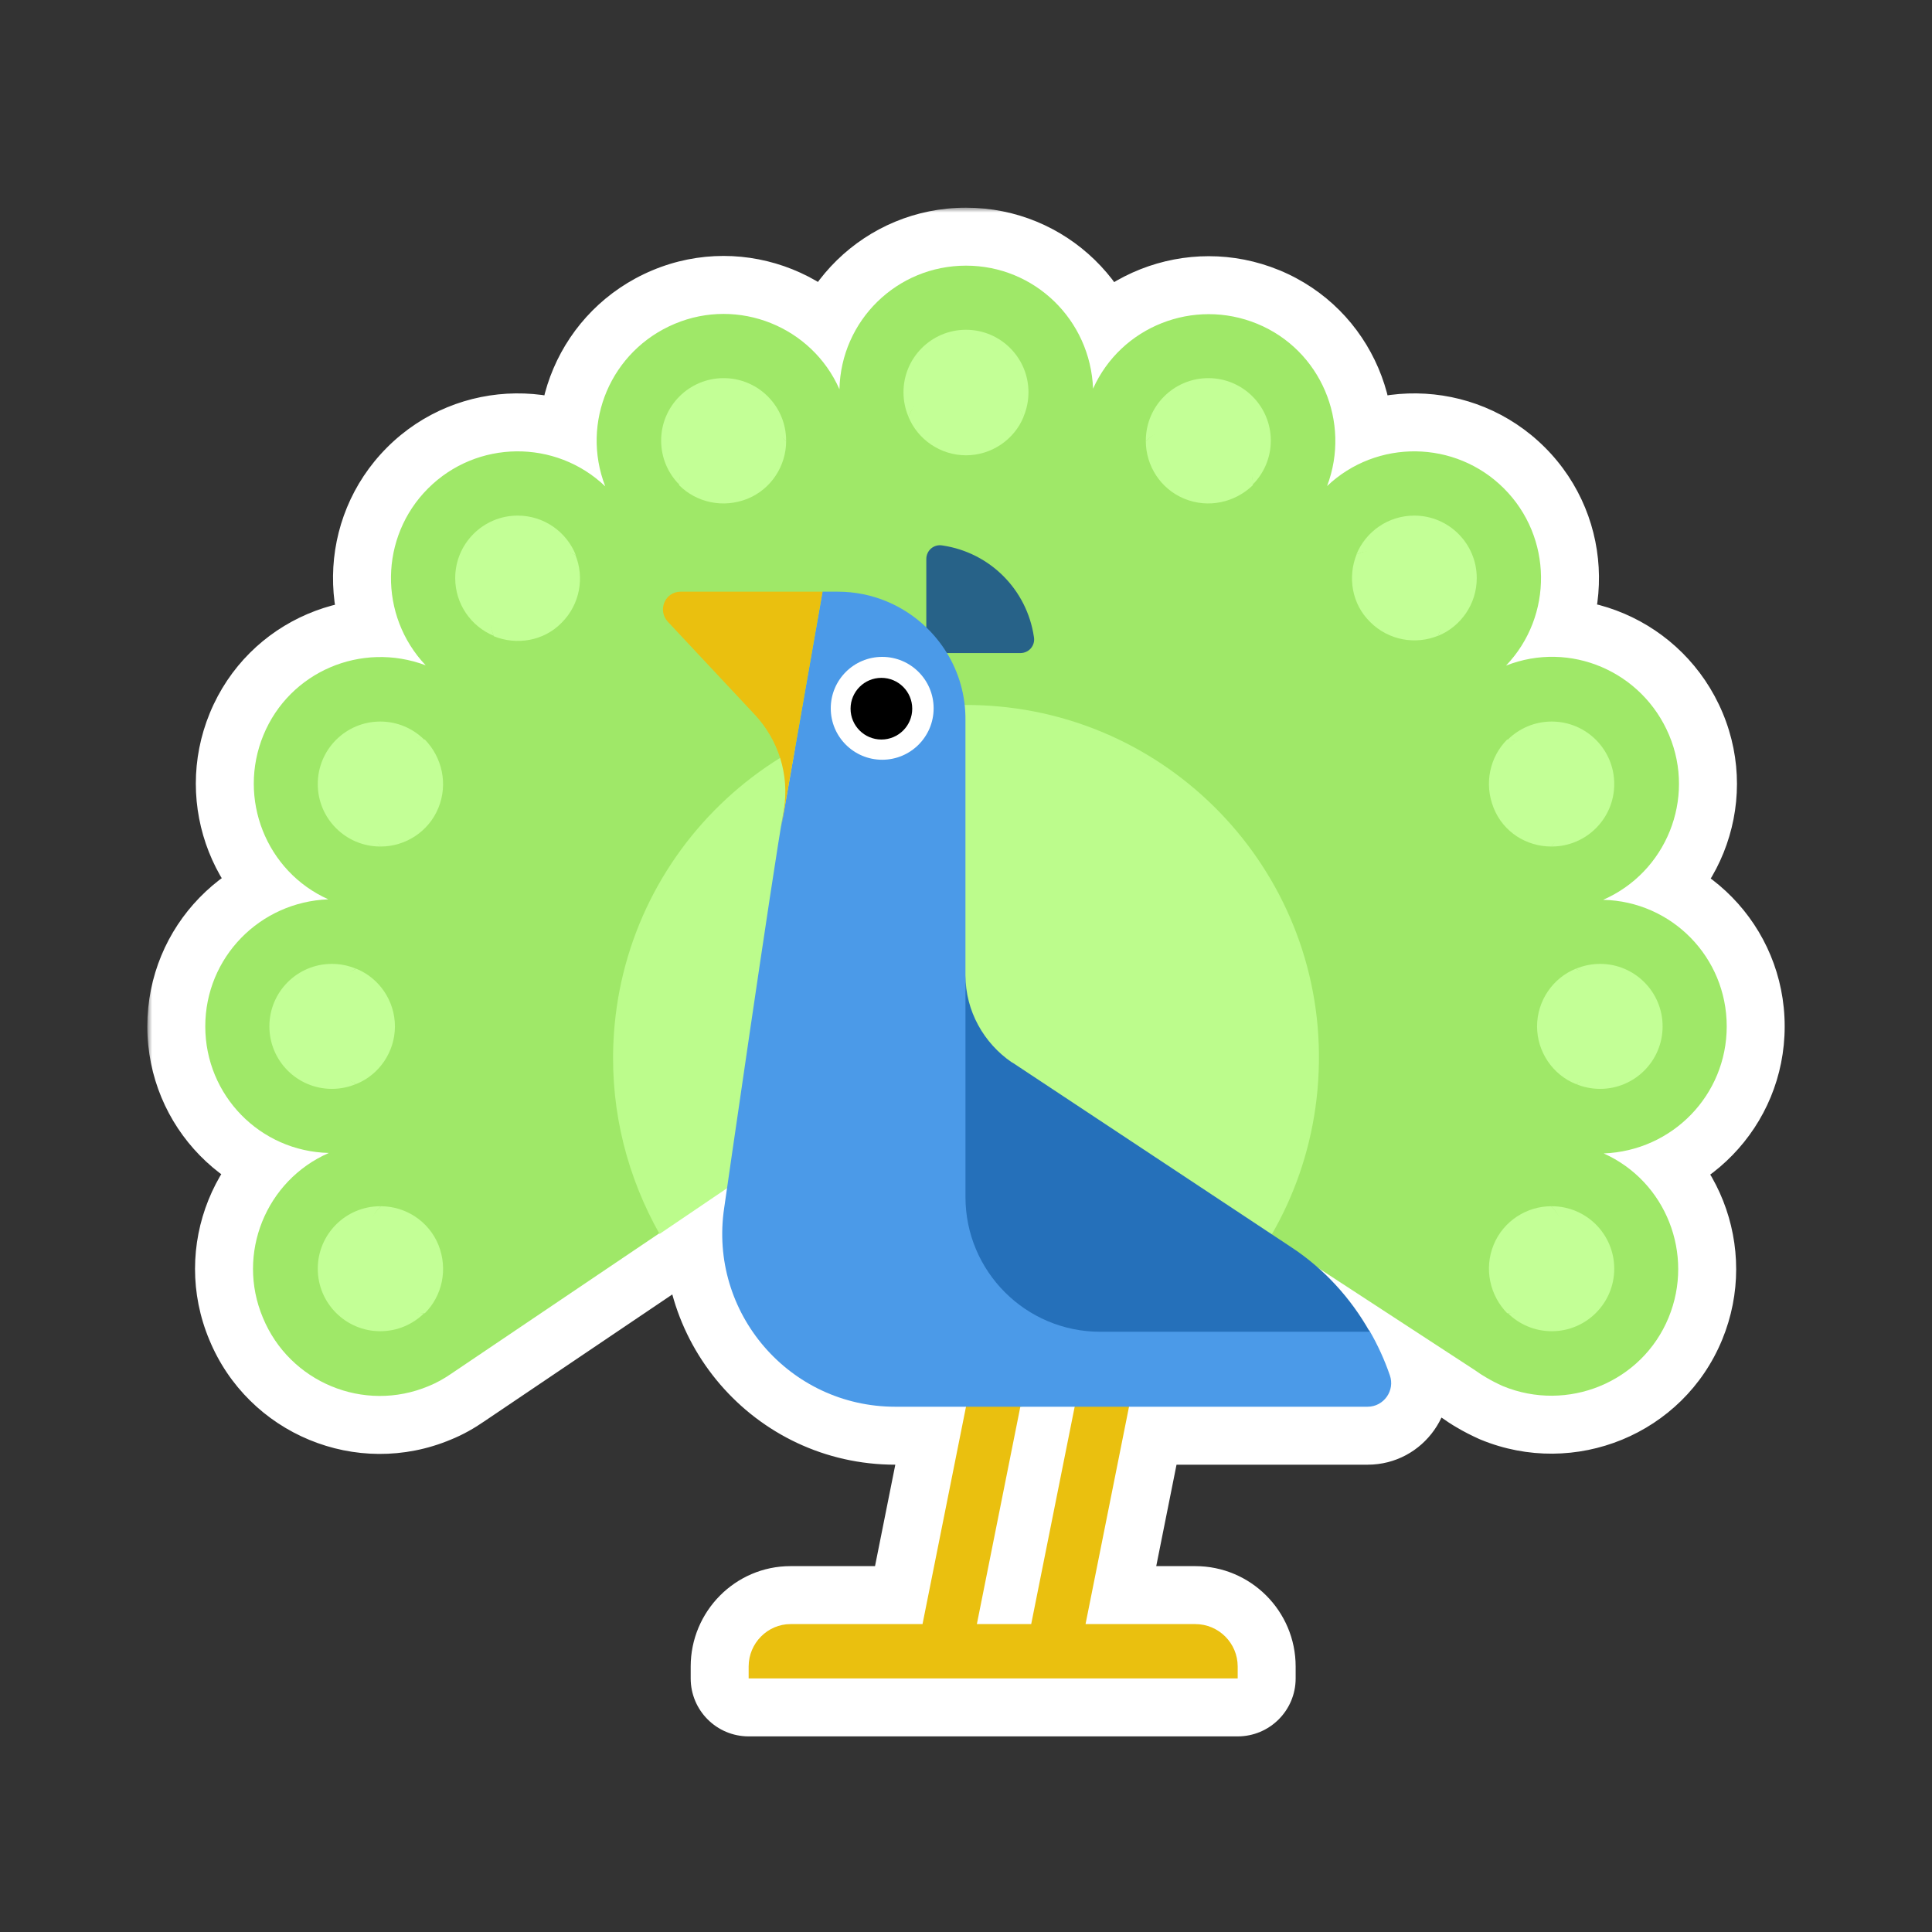 <svg width="200" height="200" viewBox="0 0 200 200" fill="none" xmlns="http://www.w3.org/2000/svg">
<rect x="0" y="0" width="200" height="200" fill="#333333" stroke="none"/>
<mask id="path-1-outside-1_1062_21336" maskUnits="userSpaceOnUse" x="15.25" y="21.5" width="170" height="159" fill="black">
<rect fill="white" x="15.25" y="21.5" width="170" height="159"/>
<path d="M100 27.5C107.114 27.5 112.878 33.123 113.153 40.235C116.037 33.797 123.582 30.814 130.15 33.519C136.724 36.226 139.88 43.707 137.38 50.315C142.517 45.445 150.653 45.528 155.688 50.562C160.732 55.607 160.805 63.766 155.906 68.9C162.533 66.289 170.013 69.498 172.787 76.101C175.564 82.708 172.475 90.302 165.956 93.147C173.067 93.313 178.75 99.098 178.75 106.25C178.75 113.365 173.126 119.128 166.014 119.403C172.453 122.287 175.437 129.832 172.731 136.4C169.975 143.094 162.269 146.243 155.575 143.487C154.956 143.206 154.394 142.925 153.831 142.588C153.437 142.363 153.1 142.138 152.706 141.856L136.495 131.278C138.583 133.133 140.333 135.315 141.708 137.715L141.765 137.747C142.613 139.207 143.321 140.753 143.874 142.362C144.437 143.937 143.256 145.625 141.568 145.625H116.875L112.375 168.125H123.737C126.156 168.125 128.125 170.094 128.125 172.513V173.75H77.5V172.513C77.5 170.094 79.469 168.125 81.831 168.125H95.5L100 145.625H92.686C81.718 145.625 73.337 135.893 74.968 125.037C74.97 125.019 75.078 124.278 75.262 123.004L68.274 127.737C68.263 127.717 68.252 127.698 68.241 127.678L46.731 142.193C46 142.7 45.212 143.15 44.368 143.487C37.675 146.3 29.968 143.094 27.212 136.4C24.436 129.793 27.525 122.198 34.043 119.353C26.932 119.187 21.25 113.402 21.25 106.25C21.25 99.135 26.875 93.372 33.987 93.098C27.548 90.214 24.564 82.669 27.269 76.1C29.976 69.525 37.406 66.369 44.065 68.872C39.195 63.735 39.277 55.598 44.312 50.562C49.358 45.517 57.519 45.445 62.653 50.347C60.092 43.721 63.247 36.293 69.85 33.519C76.457 30.742 84.052 33.831 86.897 40.296C87.061 33.184 92.848 27.5 100 27.5ZM105.621 145.64L101.125 168.125H106.75L111.25 145.625H105.713C105.682 145.63 105.652 145.635 105.621 145.64Z"/>
</mask>
<path d="M100 27.5C107.114 27.5 112.878 33.123 113.153 40.235C116.037 33.797 123.582 30.814 130.15 33.519C136.724 36.226 139.88 43.707 137.38 50.315C142.517 45.445 150.653 45.528 155.688 50.562C160.732 55.607 160.805 63.766 155.906 68.9C162.533 66.289 170.013 69.498 172.787 76.101C175.564 82.708 172.475 90.302 165.956 93.147C173.067 93.313 178.75 99.098 178.75 106.25C178.75 113.365 173.126 119.128 166.014 119.403C172.453 122.287 175.437 129.832 172.731 136.4C169.975 143.094 162.269 146.243 155.575 143.487C154.956 143.206 154.394 142.925 153.831 142.588C153.437 142.363 153.1 142.138 152.706 141.856L136.495 131.278C138.583 133.133 140.333 135.315 141.708 137.715L141.765 137.747C142.613 139.207 143.321 140.753 143.874 142.362C144.437 143.937 143.256 145.625 141.568 145.625H116.875L112.375 168.125H123.737C126.156 168.125 128.125 170.094 128.125 172.513V173.75H77.5V172.513C77.5 170.094 79.469 168.125 81.831 168.125H95.5L100 145.625H92.686C81.718 145.625 73.337 135.893 74.968 125.037C74.97 125.019 75.078 124.278 75.262 123.004L68.274 127.737C68.263 127.717 68.252 127.698 68.241 127.678L46.731 142.193C46 142.7 45.212 143.15 44.368 143.487C37.675 146.3 29.968 143.094 27.212 136.4C24.436 129.793 27.525 122.198 34.043 119.353C26.932 119.187 21.25 113.402 21.25 106.25C21.25 99.135 26.875 93.372 33.987 93.098C27.548 90.214 24.564 82.669 27.269 76.1C29.976 69.525 37.406 66.369 44.065 68.872C39.195 63.735 39.277 55.598 44.312 50.562C49.358 45.517 57.519 45.445 62.653 50.347C60.092 43.721 63.247 36.293 69.85 33.519C76.457 30.742 84.052 33.831 86.897 40.296C87.061 33.184 92.848 27.5 100 27.5ZM105.621 145.64L101.125 168.125H106.75L111.25 145.625H105.713C105.682 145.63 105.652 145.635 105.621 145.64Z" fill="#2570BA"/>
<path d="M113.153 40.235L107.158 40.468C107.266 43.253 109.277 45.596 112.013 46.126C114.749 46.656 117.49 45.231 118.629 42.688L113.153 40.235ZM130.15 33.519L132.435 27.971L132.435 27.971L130.15 33.519ZM137.38 50.315L131.768 48.191C130.778 50.808 131.728 53.761 134.057 55.31C136.387 56.86 139.477 56.593 141.508 54.669L137.38 50.315ZM155.688 50.562L159.93 46.32L159.93 46.32L155.688 50.562ZM155.906 68.9L151.565 64.759C149.621 66.796 149.356 69.912 150.928 72.249C152.5 74.586 155.486 75.515 158.106 74.483L155.906 68.9ZM172.787 76.101L167.256 78.425L167.256 78.425L172.787 76.101ZM165.956 93.147L163.556 87.649C160.976 88.775 159.526 91.543 160.069 94.305C160.612 97.067 163.002 99.08 165.817 99.146L165.956 93.147ZM166.014 119.403L165.781 113.408C162.996 113.516 160.653 115.527 160.123 118.263C159.593 120.999 161.018 123.74 163.561 124.879L166.014 119.403ZM172.731 136.4L167.183 134.116L167.183 134.116L172.731 136.4ZM155.575 143.487L153.092 148.95C153.158 148.979 153.224 149.008 153.291 149.035L155.575 143.487ZM153.831 142.588L156.918 137.443C156.882 137.421 156.845 137.4 156.808 137.378L153.831 142.588ZM152.706 141.856L156.193 136.974C156.125 136.925 156.055 136.878 155.985 136.832L152.706 141.856ZM136.495 131.278L139.774 126.253C137.143 124.537 133.633 125.14 131.727 127.637C129.82 130.133 130.162 133.678 132.511 135.764L136.495 131.278ZM141.708 137.715L136.502 140.698C137.036 141.629 137.809 142.399 138.741 142.93L141.708 137.715ZM141.765 137.747L146.953 134.733C146.42 133.816 145.654 133.057 144.732 132.532L141.765 137.747ZM143.874 142.362L138.2 144.313C138.208 144.336 138.216 144.358 138.224 144.38L143.874 142.362ZM141.568 145.625L141.568 151.625L141.569 151.625L141.568 145.625ZM116.875 145.625V139.625C114.015 139.625 111.552 141.644 110.992 144.448L116.875 145.625ZM112.375 168.125L106.492 166.948C106.139 168.711 106.595 170.539 107.735 171.929C108.875 173.319 110.577 174.125 112.375 174.125V168.125ZM128.125 173.75V179.75C131.439 179.75 134.125 177.064 134.125 173.75H128.125ZM77.5 173.75H71.5C71.5 177.064 74.186 179.75 77.5 179.75V173.75ZM81.831 168.125L81.831 162.125L81.831 162.125L81.831 168.125ZM95.5 168.125V174.125C98.36 174.125 100.823 172.106 101.383 169.302L95.5 168.125ZM100 145.625L105.883 146.802C106.236 145.039 105.78 143.211 104.64 141.821C103.5 140.431 101.798 139.625 100 139.625V145.625ZM92.686 145.625L92.686 151.625H92.686V145.625ZM74.968 125.037L80.901 125.929C80.903 125.916 80.905 125.904 80.907 125.892L74.968 125.037ZM75.262 123.004L81.2 123.862C81.54 121.511 80.46 119.18 78.446 117.919C76.432 116.658 73.864 116.704 71.897 118.036L75.262 123.004ZM68.274 127.737L63.046 130.681C63.869 132.143 65.266 133.193 66.899 133.578C68.532 133.962 70.251 133.646 71.639 132.705L68.274 127.737ZM68.241 127.678L73.475 124.743C72.654 123.28 71.259 122.227 69.627 121.84C67.995 121.453 66.275 121.766 64.885 122.704L68.241 127.678ZM46.731 142.193L43.375 137.22C43.355 137.233 43.336 137.247 43.316 137.26L46.731 142.193ZM44.368 143.487L42.14 137.916C42.108 137.929 42.076 137.942 42.044 137.956L44.368 143.487ZM27.212 136.4L32.76 134.116C32.755 134.103 32.749 134.089 32.743 134.076L27.212 136.4ZM34.043 119.353L36.444 124.851C39.023 123.725 40.473 120.957 39.93 118.195C39.387 115.433 36.997 113.42 34.183 113.354L34.043 119.353ZM33.987 93.098L34.219 99.093C37.004 98.986 39.348 96.974 39.878 94.238C40.408 91.501 38.983 88.761 36.439 87.622L33.987 93.098ZM27.269 76.1L21.721 73.815L21.721 73.815L27.269 76.1ZM44.065 68.872L41.955 74.489C44.571 75.472 47.52 74.518 49.065 72.189C50.611 69.86 50.343 66.772 48.419 64.744L44.065 68.872ZM44.312 50.562L40.07 46.32L40.07 46.32L44.312 50.562ZM62.653 50.347L58.51 54.687C60.542 56.627 63.649 56.897 65.985 55.337C68.322 53.776 69.263 50.804 68.25 48.183L62.653 50.347ZM69.85 33.519L67.525 27.987L67.525 27.987L69.85 33.519ZM86.897 40.296L81.406 42.713C82.539 45.287 85.307 46.728 88.065 46.181C90.823 45.634 92.831 43.245 92.896 40.434L86.897 40.296ZM105.621 145.64L104.701 139.711C102.214 140.096 100.231 141.994 99.738 144.463L105.621 145.64ZM101.125 168.125L95.242 166.949C94.889 168.711 95.345 170.539 96.485 171.929C97.625 173.319 99.328 174.125 101.125 174.125V168.125ZM106.75 168.125V174.125C109.61 174.125 112.073 172.106 112.633 169.302L106.75 168.125ZM111.25 145.625L117.133 146.802C117.486 145.039 117.03 143.211 115.89 141.821C114.75 140.431 113.048 139.625 111.25 139.625V145.625ZM105.713 145.625V139.625C105.4 139.625 105.087 139.649 104.778 139.698L105.713 145.625ZM100 27.5V33.5C103.842 33.5 107.005 36.528 107.158 40.468L113.153 40.235L119.149 40.003C118.75 29.719 110.387 21.5 100 21.5V27.5ZM113.153 40.235L118.629 42.688C120.173 39.24 124.263 37.583 127.866 39.067L130.15 33.519L132.435 27.971C122.9 24.044 111.901 28.353 107.678 37.782L113.153 40.235ZM130.15 33.519L127.866 39.067C131.386 40.516 133.139 44.567 131.768 48.191L137.38 50.315L142.992 52.438C146.62 42.847 142.062 31.935 132.435 27.971L130.15 33.519ZM137.38 50.315L141.508 54.669C144.292 52.03 148.716 52.076 151.445 54.805L155.688 50.562L159.93 46.32C152.59 38.979 140.741 38.861 133.252 45.96L137.38 50.315ZM155.688 50.562L151.445 54.805C154.179 57.54 154.22 61.976 151.565 64.759L155.906 68.9L160.247 73.042C167.39 65.556 167.285 53.675 159.93 46.32L155.688 50.562ZM155.906 68.9L158.106 74.483C161.647 73.087 165.723 74.777 167.256 78.425L172.787 76.101L178.319 73.776C174.303 64.219 163.42 59.49 153.706 63.318L155.906 68.9ZM172.787 76.101L167.256 78.425C168.752 81.986 167.088 86.107 163.556 87.649L165.956 93.147L168.357 98.646C177.862 94.497 182.375 83.43 178.319 73.776L172.787 76.101ZM165.956 93.147L165.817 99.146C169.676 99.236 172.75 102.365 172.75 106.25H178.75H184.75C184.75 95.832 176.458 87.39 166.096 87.149L165.956 93.147ZM178.75 106.25H172.75C172.75 110.092 169.722 113.255 165.781 113.408L166.014 119.403L166.246 125.399C176.53 125 184.75 116.638 184.75 106.25H178.75ZM166.014 119.403L163.561 124.879C167.01 126.424 168.667 130.513 167.183 134.116L172.731 136.4L178.279 138.685C182.206 129.15 177.896 118.151 168.466 113.927L166.014 119.403ZM172.731 136.4L167.183 134.116C165.707 137.701 161.533 139.452 157.86 137.939L155.575 143.487L153.291 149.035C163.004 153.035 174.243 148.487 178.279 138.685L172.731 136.4ZM155.575 143.487L158.058 138.025C157.561 137.799 157.219 137.623 156.918 137.443L153.831 142.588L150.744 147.733C151.568 148.227 152.352 148.613 153.092 148.95L155.575 143.487ZM153.831 142.588L156.808 137.378C156.65 137.288 156.491 137.186 156.193 136.974L152.706 141.856L149.219 146.739C149.709 147.089 150.225 147.438 150.854 147.797L153.831 142.588ZM152.706 141.856L155.985 136.832L139.774 126.253L136.495 131.278L133.216 136.303L149.427 146.881L152.706 141.856ZM136.495 131.278L132.511 135.764C134.095 137.172 135.438 138.841 136.502 140.698L141.708 137.715L146.914 134.731C145.227 131.789 143.071 129.094 140.48 126.792L136.495 131.278ZM141.708 137.715L138.741 142.93L138.798 142.962L141.765 137.747L144.732 132.532L144.675 132.5L141.708 137.715ZM141.765 137.747L136.576 140.761C137.229 141.885 137.774 143.074 138.2 144.313L143.874 142.362L149.548 140.411C148.867 138.431 147.996 136.53 146.953 134.733L141.765 137.747ZM143.874 142.362L138.224 144.38C137.392 142.051 139.103 139.625 141.568 139.625L141.568 145.625L141.569 151.625C147.409 151.625 151.481 145.823 149.524 140.344L143.874 142.362ZM141.568 145.625V139.625H116.875V145.625V151.625H141.568V145.625ZM116.875 145.625L110.992 144.448L106.492 166.948L112.375 168.125L118.258 169.302L122.758 146.802L116.875 145.625ZM112.375 168.125V174.125H123.737V168.125V162.125H112.375V168.125ZM123.737 168.125V174.125C122.842 174.125 122.125 173.408 122.125 172.513H128.125H134.125C134.125 166.78 129.47 162.125 123.737 162.125V168.125ZM128.125 172.513H122.125V173.75H128.125H134.125V172.513H128.125ZM128.125 173.75V167.75H77.5V173.75V179.75H128.125V173.75ZM77.5 173.75H83.5V172.513H77.5H71.5V173.75H77.5ZM77.5 172.513H83.5C83.5 173.357 82.833 174.125 81.831 174.125L81.831 168.125L81.831 162.125C76.104 162.125 71.5 166.831 71.5 172.513H77.5ZM81.831 168.125V174.125H95.5V168.125V162.125H81.831V168.125ZM95.5 168.125L101.383 169.302L105.883 146.802L100 145.625L94.117 144.448L89.617 166.948L95.5 168.125ZM100 145.625V139.625H92.686V145.625V151.625H100V145.625ZM92.686 145.625L92.687 139.625C85.388 139.625 79.815 133.157 80.901 125.929L74.968 125.037L69.034 124.146C66.858 138.629 78.048 151.625 92.686 151.625L92.686 145.625ZM74.968 125.037L80.907 125.892C80.906 125.892 80.908 125.882 80.912 125.856C80.915 125.831 80.921 125.796 80.927 125.75C80.94 125.658 80.96 125.524 80.985 125.35C81.035 125.004 81.108 124.5 81.2 123.862L75.262 123.004L69.323 122.146C69.14 123.417 69.032 124.162 69.029 124.182L74.968 125.037ZM75.262 123.004L71.897 118.036L64.909 122.77L68.274 127.737L71.639 132.705L78.627 127.971L75.262 123.004ZM68.274 127.737L73.502 124.793C73.507 124.801 73.51 124.806 73.504 124.796C73.502 124.792 73.497 124.784 73.493 124.776C73.488 124.768 73.482 124.756 73.475 124.743L68.241 127.678L63.008 130.612C63.006 130.609 63.005 130.608 63.006 130.609C63.007 130.611 63.008 130.613 63.012 130.62C63.017 130.629 63.031 130.654 63.046 130.681L68.274 127.737ZM68.241 127.678L64.885 122.704L43.375 137.22L46.731 142.193L50.088 147.167L71.597 132.651L68.241 127.678ZM46.731 142.193L43.316 137.26C42.868 137.57 42.477 137.781 42.14 137.916L44.368 143.487L46.596 149.058C47.947 148.518 49.132 147.829 50.147 147.127L46.731 142.193ZM44.368 143.487L42.044 137.956C38.434 139.472 34.254 137.743 32.76 134.116L27.212 136.4L21.664 138.685C25.683 148.445 36.915 153.127 46.692 149.019L44.368 143.487ZM27.212 136.4L32.743 134.076C31.247 130.514 32.912 126.393 36.444 124.851L34.043 119.353L31.642 113.854C22.138 118.003 17.624 129.071 21.68 138.724L27.212 136.4ZM34.043 119.353L34.183 113.354C30.324 113.264 27.25 110.135 27.25 106.25H21.25H15.25C15.25 116.668 23.541 125.109 33.903 125.351L34.043 119.353ZM21.25 106.25H27.25C27.25 102.408 30.278 99.245 34.219 99.093L33.987 93.098L33.756 87.102C23.471 87.499 15.25 95.863 15.25 106.25H21.25ZM33.987 93.098L36.439 87.622C32.991 86.078 31.333 81.987 32.817 78.384L27.269 76.1L21.721 73.815C17.794 83.351 22.105 94.351 31.535 98.574L33.987 93.098ZM27.269 76.1L32.816 78.384C34.267 74.862 38.272 73.105 41.955 74.489L44.065 68.872L46.176 63.256C36.539 59.634 25.685 64.188 21.721 73.815L27.269 76.1ZM44.065 68.872L48.419 64.744C45.78 61.96 45.826 57.535 48.555 54.805L44.312 50.562L40.07 46.32C32.729 53.661 32.61 65.511 39.712 73.001L44.065 68.872ZM44.312 50.562L48.555 54.805C51.29 52.07 55.727 52.03 58.51 54.687L62.653 50.347L66.796 46.007C59.31 38.86 47.426 38.964 40.07 46.32L44.312 50.562ZM62.653 50.347L68.25 48.183C66.864 44.598 68.55 40.573 72.174 39.05L69.85 33.519L67.525 27.987C57.943 32.014 53.32 42.843 57.057 52.51L62.653 50.347ZM69.85 33.519L72.174 39.05C75.746 37.549 79.872 39.228 81.406 42.713L86.897 40.296L92.389 37.879C88.232 28.434 77.169 23.935 67.525 27.987L69.85 33.519ZM86.897 40.296L92.896 40.434C92.985 36.575 96.114 33.5 100 33.5V27.5V21.5C89.582 21.5 81.138 29.793 80.899 40.158L86.897 40.296ZM105.621 145.64L99.738 144.463L95.242 166.949L101.125 168.125L107.009 169.301L111.505 146.816L105.621 145.64ZM101.125 168.125V174.125H106.75V168.125V162.125H101.125V168.125ZM106.75 168.125L112.633 169.302L117.133 146.802L111.25 145.625L105.367 144.448L100.867 166.948L106.75 168.125ZM111.25 145.625V139.625H105.713V145.625V151.625H111.25V145.625ZM105.713 145.625L104.778 139.698C104.763 139.701 104.749 139.703 104.738 139.705C104.729 139.706 104.718 139.708 104.712 139.709C104.698 139.711 104.698 139.711 104.701 139.711L105.621 145.64L106.541 151.569C106.575 151.563 106.606 151.559 106.622 151.556C106.632 151.554 106.636 151.554 106.641 151.553C106.644 151.552 106.645 151.552 106.646 151.552C106.647 151.552 106.648 151.552 106.648 151.552L105.713 145.625Z" fill="white" mask="url(#path-1-outside-1_1062_21336)"/>
<path d="M97.188 95L68.472 127.524L46.731 142.194C46 142.7 45.212 143.15 44.369 143.488C37.675 146.3 29.969 143.094 27.212 136.4C24.436 129.792 27.524 122.199 34.043 119.353C26.932 119.187 21.25 113.402 21.25 106.25C21.25 99.135 26.874 93.372 33.987 93.098C27.547 90.214 24.564 82.669 27.269 76.1C29.976 69.525 37.406 66.369 44.066 68.872C39.195 63.735 39.277 55.598 44.312 50.562C49.358 45.517 57.519 45.445 62.654 50.346C60.092 43.72 63.247 36.293 69.85 33.519C76.458 30.742 84.052 33.831 86.898 40.296C87.061 33.184 92.848 27.5 100 27.5C107.114 27.5 112.877 33.124 113.153 40.236C116.037 33.797 123.581 30.814 130.15 33.519C136.724 36.225 139.88 43.707 137.38 50.314C142.517 45.445 150.653 45.528 155.687 50.562C160.732 55.607 160.805 63.766 155.906 68.901C162.533 66.289 170.013 69.498 172.788 76.101C175.564 82.708 172.475 90.302 165.956 93.148C173.068 93.313 178.75 99.098 178.75 106.25C178.75 113.365 173.126 119.127 166.014 119.403C172.453 122.287 175.436 129.831 172.731 136.4C169.975 143.094 162.269 146.244 155.575 143.488C154.956 143.206 154.394 142.925 153.831 142.587C153.437 142.362 153.1 142.137 152.706 141.856L131.483 128.009L97.188 95Z" fill="#9FE868"/>
<path d="M101.462 73.006C81.269 72.219 64.281 87.913 63.493 108.106C63.212 115.25 65.012 121.944 68.275 127.738L100 106.25V146.075C119.519 146.075 135.719 130.663 136.506 110.975C137.35 90.838 121.656 73.794 101.462 73.006Z" fill="#BCFC8C"/>
<path d="M94.04 43.129C94.998 40.771 97.191 40.606 99.888 40.606C102.584 40.606 104.998 40.771 105.957 43.128C106.285 42.353 106.467 41.501 106.467 40.606C106.467 37.034 103.57 34.138 99.998 34.138C96.425 34.138 93.529 37.034 93.529 40.606C93.529 41.501 93.711 42.354 94.04 43.129Z" fill="#C3FF96"/>
<path d="M70.298 50.148C70.329 47.645 72.235 48.19 74.685 47.188C77.216 46.119 79.579 43.868 81.379 45.668V45.612C81.379 42.04 78.483 39.144 74.91 39.144C71.338 39.144 68.441 42.04 68.441 45.612C68.441 47.379 69.15 48.981 70.298 50.148Z" fill="#C3FF96"/>
<path d="M59.602 57.446C59.586 57.439 59.57 57.432 59.554 57.425C57.248 56.413 55.504 58.576 53.592 60.488C51.692 62.388 50.167 63.462 51.097 65.814C48.763 64.838 47.123 62.532 47.123 59.844C47.123 56.271 50.019 53.375 53.592 53.375C56.317 53.375 58.649 55.06 59.602 57.446Z" fill="#C3FF96"/>
<path d="M39.421 87.631H39.364C35.792 87.631 32.895 84.735 32.895 81.163C32.895 77.59 35.792 74.694 39.364 74.694C41.131 74.694 42.732 75.402 43.9 76.551C41.397 76.581 41.941 78.488 40.939 80.938C39.927 83.413 37.621 85.775 39.421 87.631Z" fill="#C3FF96"/>
<path d="M36.876 100.291C34.519 101.25 35.311 103.553 35.311 106.249C35.311 108.946 34.519 111.25 36.877 112.209C36.102 112.537 35.249 112.719 34.355 112.719C30.782 112.719 27.886 109.822 27.886 106.25C27.886 102.677 30.782 99.781 34.355 99.781C35.249 99.781 36.101 99.963 36.876 100.291Z" fill="#C3FF96"/>
<path d="M43.9 135.95C42.733 137.098 41.131 137.807 39.364 137.807C35.792 137.807 32.895 134.91 32.895 131.338C32.895 127.765 35.792 124.869 39.364 124.869H39.42C37.62 126.669 38.352 128.241 39.421 130.773C40.423 133.222 41.397 135.919 43.9 135.95Z" fill="#C3FF96"/>
<path d="M165.644 112.719C169.217 112.719 172.113 109.822 172.113 106.25C172.113 102.677 169.217 99.781 165.644 99.781C164.75 99.781 163.898 99.963 163.123 100.291C165.48 101.25 164.688 103.553 164.688 106.249C164.688 108.946 165.48 111.25 163.122 112.209C163.897 112.537 164.749 112.719 165.644 112.719Z" fill="#C3FF96"/>
<path d="M167.106 81.163C167.106 84.735 164.209 87.631 160.637 87.631H160.581C162.381 85.831 160.131 83.469 159.062 80.938C158.06 78.488 158.605 76.581 156.102 76.551C157.269 75.402 158.87 74.694 160.637 74.694C164.209 74.694 167.106 77.59 167.106 81.163Z" fill="#C3FF96"/>
<path d="M148.874 65.824C151.221 64.854 152.873 62.542 152.873 59.844C152.873 56.271 149.977 53.375 146.404 53.375C143.707 53.375 141.394 55.026 140.424 57.373L140.441 57.368C142.748 56.412 143.88 57.931 145.792 59.844C147.705 61.756 149.835 63.499 148.879 65.806L148.874 65.824Z" fill="#C3FF96"/>
<path d="M118.616 45.668C120.472 43.868 122.61 44.656 125.085 45.668C127.535 46.67 129.667 47.645 129.697 50.148C130.846 48.981 131.554 47.379 131.554 45.612C131.554 42.04 128.657 39.144 125.085 39.144C121.513 39.144 118.616 42.04 118.616 45.612V45.668Z" fill="#C3FF96"/>
<path d="M160.638 137.807C164.21 137.807 167.106 134.91 167.106 131.338C167.106 127.765 164.21 124.869 160.638 124.869H160.582C162.381 126.725 161.594 128.298 160.581 130.773C159.579 133.222 158.605 135.919 156.102 135.95C157.269 137.098 158.871 137.807 160.638 137.807Z" fill="#C3FF96"/>
<path d="M100.003 39.144C97.302 39.144 94.996 40.775 94.04 43.138C94.996 45.5 97.359 47.132 100.003 47.132C102.646 47.132 105.009 45.5 105.965 43.138C105.009 40.775 102.703 39.144 100.003 39.144Z" fill="#C3FF96"/>
<path d="M74.293 44.262C71.818 45.275 70.299 47.693 70.299 50.225C72.099 52.025 74.855 52.643 77.386 51.631C79.861 50.618 81.38 48.2 81.38 45.668C79.58 43.868 76.824 43.193 74.293 44.262Z" fill="#C3FF96"/>
<path d="M51.118 65.862C50.162 63.5 50.612 60.688 52.525 58.775C54.437 56.863 57.25 56.413 59.556 57.425C60.512 59.731 60.062 62.544 58.15 64.456C56.293 66.369 53.481 66.819 51.118 65.862Z" fill="#C3FF96"/>
<path d="M38.012 80.544C37 83.019 37.618 85.775 39.418 87.631C41.95 87.631 44.368 86.112 45.381 83.637C46.393 81.162 45.775 78.406 43.975 76.55C41.443 76.55 39.025 78.069 38.012 80.544Z" fill="#C3FF96"/>
<path d="M36.889 112.212C34.527 111.256 32.895 108.95 32.895 106.25C32.895 103.55 34.527 101.243 36.889 100.287C39.252 101.243 40.883 103.606 40.883 106.25C40.883 108.893 39.252 111.256 36.889 112.212Z" fill="#C3FF96"/>
<path d="M38.015 131.957C39.027 134.432 41.446 135.95 43.977 135.95C45.777 134.15 46.396 131.394 45.383 128.863C44.371 126.388 41.952 124.869 39.421 124.869C37.621 126.669 36.946 129.425 38.015 131.957Z" fill="#C3FF96"/>
<path d="M163.111 100.287C165.473 101.243 167.105 103.55 167.105 106.25C167.105 108.95 165.473 111.256 163.111 112.212C160.748 111.256 159.117 108.893 159.117 106.25C159.117 103.606 160.748 101.243 163.111 100.287Z" fill="#C3FF96"/>
<path d="M161.989 80.544C160.977 78.069 158.558 76.55 156.027 76.55C154.227 78.35 153.608 81.106 154.62 83.637C155.633 86.169 158.052 87.631 160.583 87.631C162.383 85.831 163.058 83.075 161.989 80.544Z" fill="#C3FF96"/>
<path d="M140.443 57.368C142.749 56.412 145.561 56.862 147.474 58.775C149.386 60.687 149.836 63.499 148.88 65.806C146.574 66.762 143.761 66.312 141.849 64.399C139.936 62.543 139.486 59.731 140.443 57.368Z" fill="#C3FF96"/>
<path d="M125.704 44.262C123.229 43.25 120.472 43.868 118.616 45.668C118.616 48.2 120.135 50.618 122.61 51.631C125.085 52.643 127.841 52.025 129.697 50.225C129.697 47.693 128.179 45.275 125.704 44.262Z" fill="#C3FF96"/>
<path d="M160.583 124.869C162.383 126.725 163.002 129.482 161.989 131.957C160.977 134.432 158.558 135.95 156.027 135.95C154.227 134.094 153.608 131.338 154.62 128.863C155.633 126.388 158.052 124.869 160.583 124.869Z" fill="#C3FF96"/>
<path d="M77.5 173.75V172.513C77.5 170.094 79.469 168.125 81.831 168.125H95.5L100 145.625L102.812 142.812L105.625 145.625L101.125 168.125H106.75L111.25 145.625L114.062 142.812L116.875 145.625L112.375 168.125H123.737C126.156 168.125 128.125 170.094 128.125 172.513V173.75H77.5Z" fill="#EAC00F"/>
<path d="M85.149 61.25L80.874 85.606L81.156 83.75C79.978 90.232 74.968 125.038 74.968 125.038C73.337 135.894 81.718 145.625 92.687 145.625H141.568C143.256 145.625 144.437 143.938 143.874 142.363C143.321 140.753 142.613 139.207 141.764 137.747L103.852 116.263C100.983 114.294 99.943 104.675 99.943 100.962V74.525C99.963 71.981 99.254 69.601 98.014 67.578L98.659 65.095L95.912 64.963C93.53 62.666 90.288 61.25 86.724 61.25H85.149Z" fill="#4B9AE8"/>
<path d="M95.891 64.945V57.875C95.891 56.975 96.678 56.3 97.578 56.469C102.472 57.2 106.297 61.025 107.028 65.919C107.197 66.819 106.522 67.606 105.622 67.606H98.028C97.432 66.629 96.712 65.735 95.891 64.945Z" fill="#276288"/>
<path d="M80.874 85.606L85.149 61.25H70.468C68.837 61.25 68.049 63.163 69.118 64.344L78.118 73.963C80.593 76.606 81.718 80.206 81.156 83.75L80.874 85.606Z" fill="#EAC00F"/>
<path d="M91.325 78.649C94.265 78.649 96.649 76.265 96.649 73.325C96.649 70.384 94.265 68 91.325 68C88.384 68 86 70.384 86 73.325C86 76.265 88.384 78.649 91.325 78.649Z" fill="white"/>
<path d="M91.242 76.555C93.005 76.555 94.434 75.126 94.434 73.363C94.434 71.6 93.005 70.171 91.242 70.171C89.479 70.171 88.05 71.6 88.05 73.363C88.05 75.126 89.479 76.555 91.242 76.555Z" fill="black"/>
<path d="M133.639 129.088L104.839 110.019C104.783 110.019 104.783 109.963 104.727 109.963C101.858 107.994 99.945 104.675 99.945 100.963V123.913C99.945 131.619 106.189 137.863 113.895 137.863H141.795C139.827 134.375 137.07 131.338 133.639 129.088Z" fill="#2570BA"/>
</svg>
